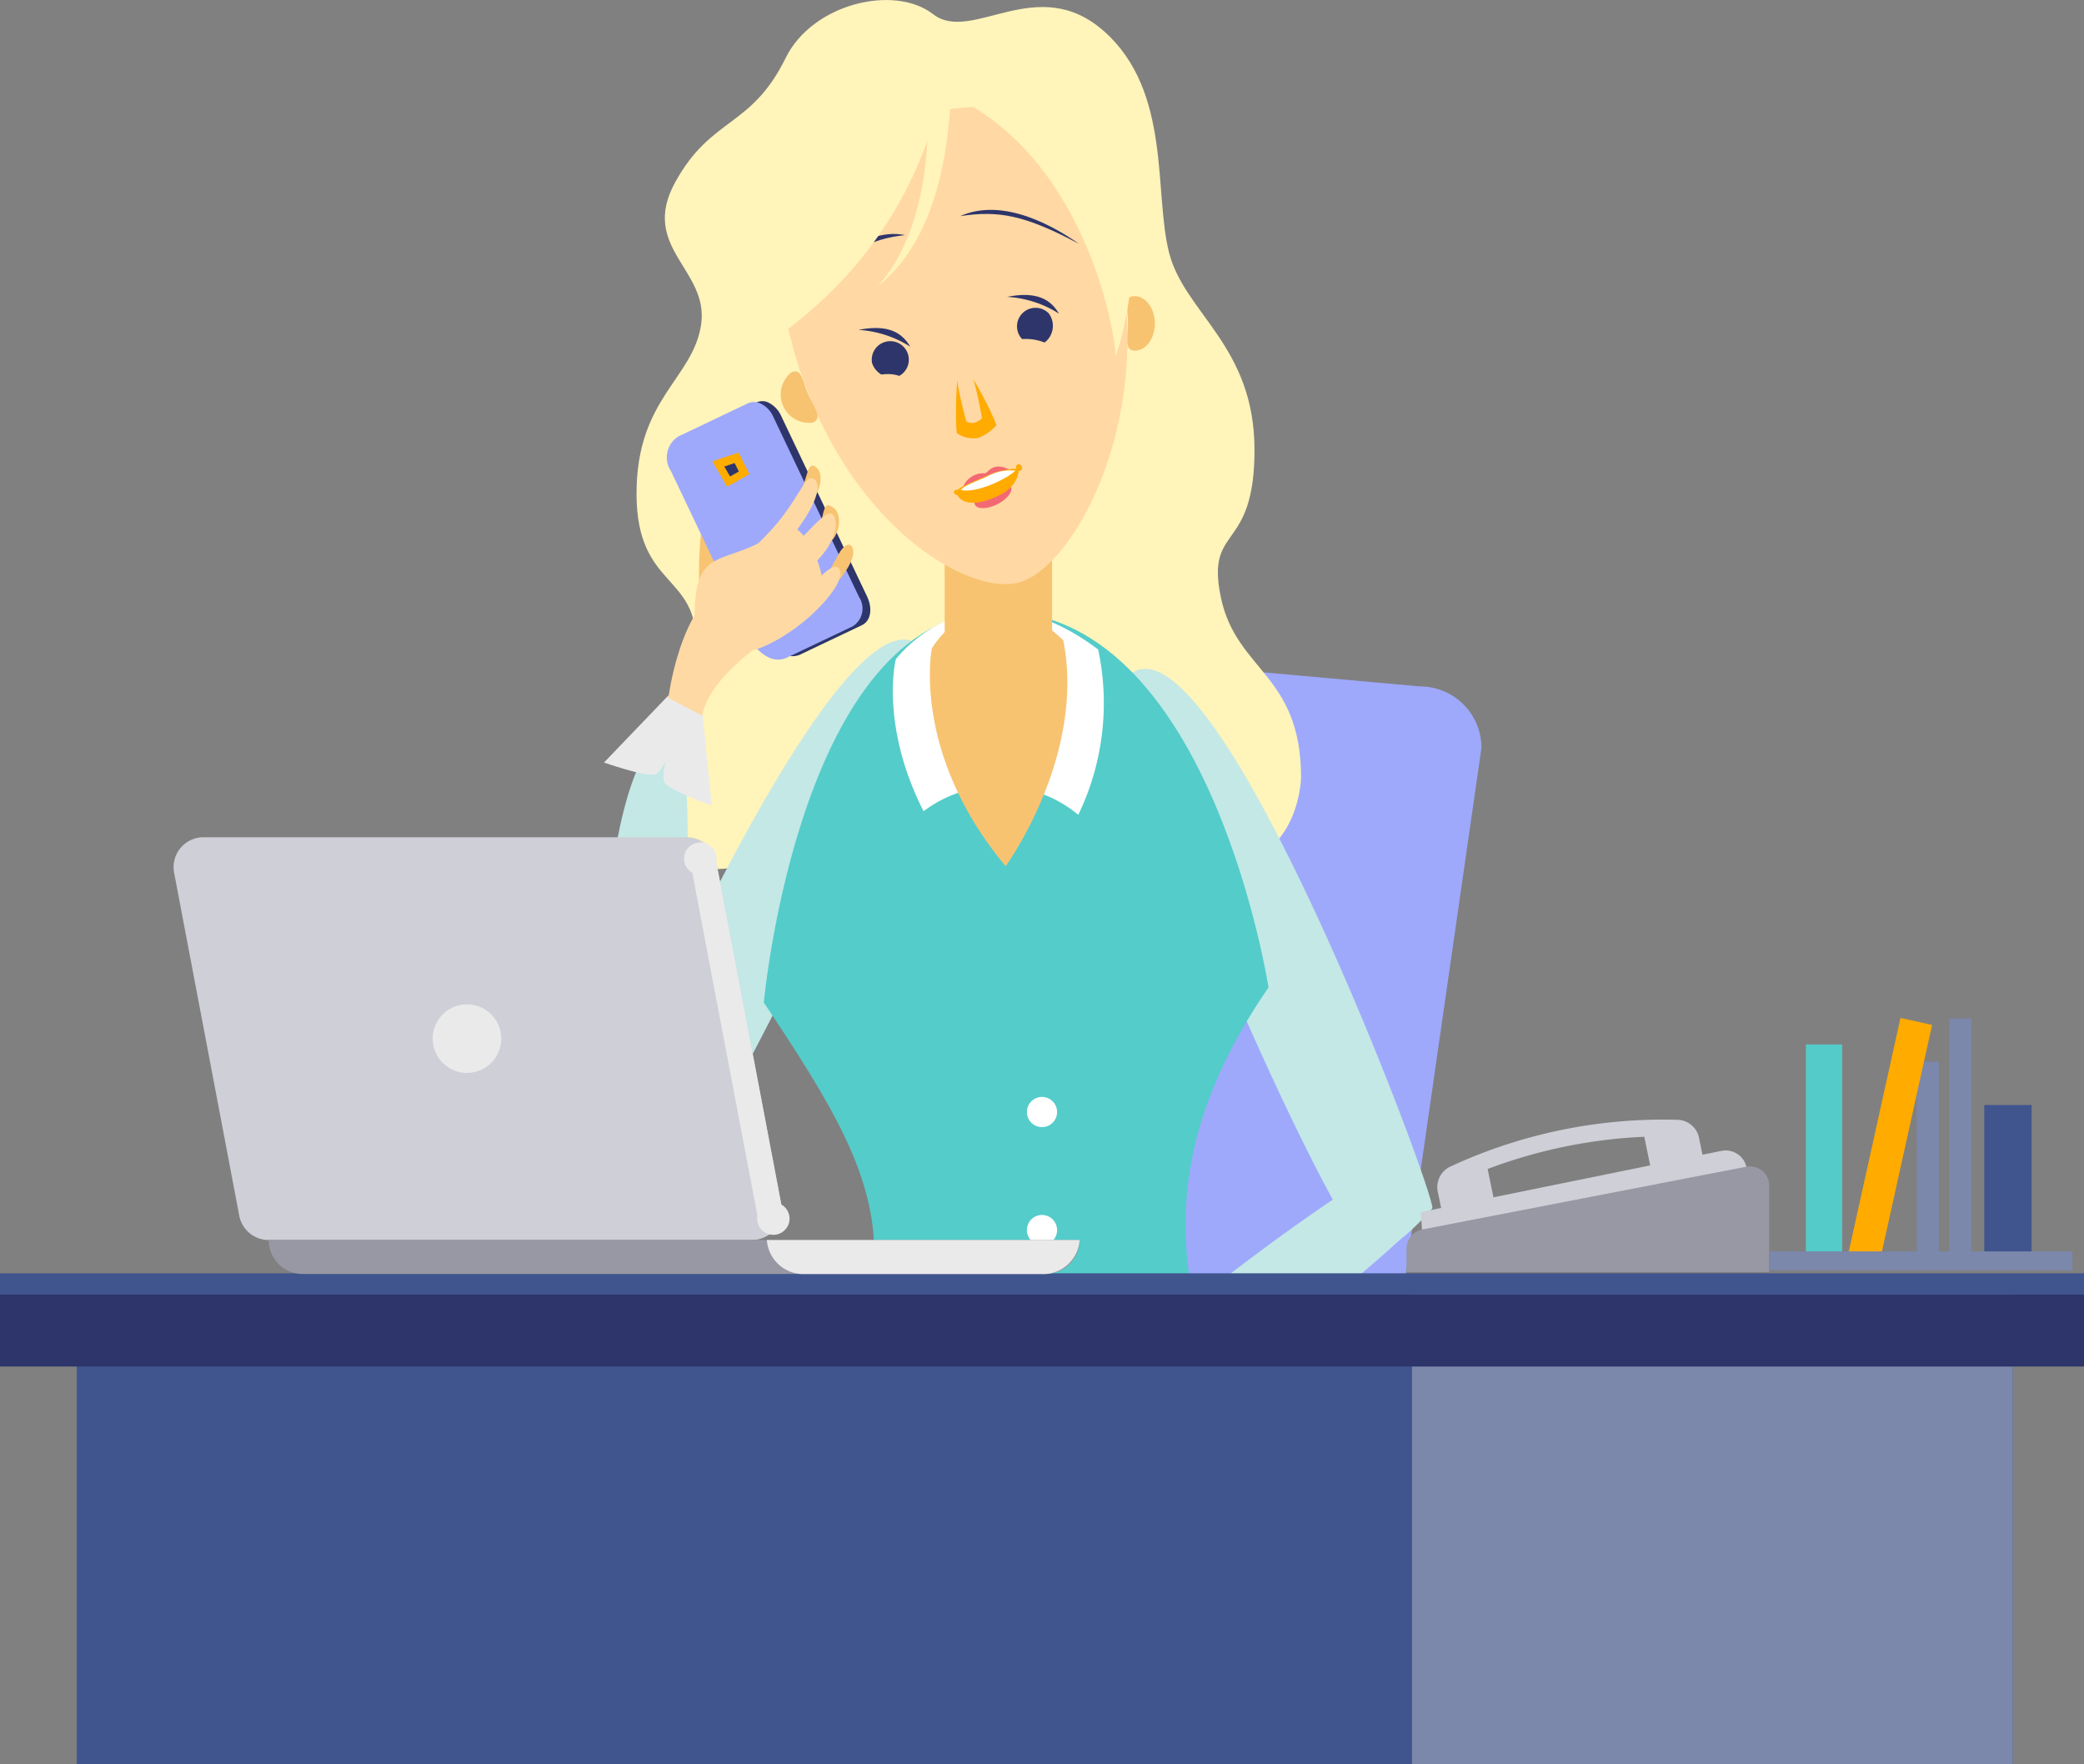 <svg xmlns="http://www.w3.org/2000/svg" width="148.11" height="125.373" viewBox="0 0 148.11 125.373"><rect x="0" y="0" width="148.11" height="125.373" fill="#808080" stroke="none"/><g transform="translate(-32 -4406.214)"><path d="M530.685,2529.771l-32.215,3.165v-53.3l34,3.056a4.368,4.368,0,0,1,4.368,4.368Z" transform="translate(-399.55 1972.304)" fill="#9ea9fc"/><g transform="translate(74.128 4406.214)"><g transform="translate(0)"><g transform="translate(3.11)"><path d="M411.455,2350.635c-3.356-5.574,1.838-7.964,2.022-13.208s-4.227-4.079-4.227-10.879,4.043-8.157,4.594-12.042-4.41-5.439-1.837-10.1,5.388-3.819,7.844-8.82c1.9-3.86,7.718-5.246,10.474-3.108s7.409-3.029,12.186,1.246,3.491,11.461,4.595,15.734,6.064,6.6,6.064,13.985-3.491,5.245-2.389,10.49,5.7,5.438,5.7,12.821c0,0-.184,7.38-7.534,6.021s-5.514,3.3-13.231-.582-5.881,4.273-11.209.582S415.314,2357.045,411.455,2350.635Z" transform="translate(-409.25 -2291.472)" fill="#fff4ba"/></g><g transform="translate(0 28.506)"><path d="M419.474,2478.791c-6.008-3.924-22.979,35.533-23.021,37.06,0,0,3.322,4.319,4.667,3.126C404.6,2515.891,422.157,2480.543,419.474,2478.791Z" transform="translate(-396.453 -2461.567)" fill="#c3e8e6"/><path d="M402.262,2507.26c-5.34-1.136-5.944,28.7-5.547,29.8,0,0,3.554,2.152,4.17.937C402.479,2534.849,404.647,2507.768,402.262,2507.26Z" transform="translate(-396.577 -2483.302)" fill="#c3e8e6"/><path d="M418.428,2496.45l1.477.894.653,6.534s-2.883-1.009-3.345-1.605S418.428,2496.45,418.428,2496.45Z" transform="translate(-412.106 -2475.143)" fill="#eaeaea"/><path d="M406,2495.173l-1.722-.228-4.55,4.741s2.907,1.027,3.641.849S406,2495.173,406,2495.173Z" transform="translate(-398.928 -2474.003)" fill="#eaeaea"/><g transform="translate(5.297)"><path d="M430.837,2446.836c-.392-2.814-2.033-4.182-2.978-3.645-.324.185-.822,8.1.709,8.332C429.652,2451.69,431.232,2449.654,430.837,2446.836Z" transform="translate(-425.264 -2434.739)" fill="#f8c471"/><path d="M422.846,2413.479c-.5-1.043-.315-2.073.425-2.426l4.645-2.212a.993.993,0,0,1,.9.094,1.916,1.916,0,0,1,.77.838l6.125,12.872c.418.88.266,1.75-.36,2.048l-4.428,2.109a1.408,1.408,0,0,1-1.276-.133,2.72,2.72,0,0,1-1.091-1.187Z" transform="translate(-421.518 -2408.771)" fill="#2d356b"/><path d="M418.514,2413.949a1.765,1.765,0,0,1,.517-2.469l4.974-2.368a1.081,1.081,0,0,1,.952.07,1.834,1.834,0,0,1,.792.828l6.125,12.873a1.491,1.491,0,0,1-.437,2.084l-4.743,2.259a1.528,1.528,0,0,1-1.346-.1,2.592,2.592,0,0,1-1.121-1.172Z" transform="translate(-418.25 -2408.968)" fill="#9ea9fc"/><path d="M431.436,2424.415l1.865-.626.763,1.537-1.58.9Z" transform="translate(-428.232 -2420.139)" fill="#ffac00"/><path d="M434.913,2427.133l.734-.246.3.6-.621.354Z" transform="translate(-430.863 -2422.485)" fill="#2d356b"/><path d="M463.429,2454.109c-.367-.159.8-2.022,1.135-2.663.3-.577.731-.892.954-.555C466.1,2451.781,463.933,2454.327,463.429,2454.109Z" transform="translate(-452.396 -2440.551)" fill="#f8c471"/><path d="M463.358,2442.056c-.4.08-.261-1.586-.075-2.287.163-.612.312-.632.655-.419C464.843,2439.914,464.333,2441.859,463.358,2442.056Z" transform="translate(-452.202 -2431.826)" fill="#f8c471"/><path d="M456.477,2430.677c-.4.08.254-1.487.486-2.287.155-.533.285-.913.628-.7C458.495,2428.253,457.742,2430.421,456.477,2430.677Z" transform="translate(-447.092 -2423.047)" fill="#f8c471"/><g transform="translate(0.068 5.48)"><path d="M420.922,2468.332c1.042-4.561,9.137-7.055,7.054-9.273-1.864-1.987-7.8-2.421-9.447,8.018Z" transform="translate(-418.529 -2451.466)" fill="#ffd9a4"/><path d="M426.278,2452.361c.188,4.817,7.585-.038,8.733-1.549,1.261-1.661-1.2-6.5-2.5-5.464C428.539,2448.512,426.027,2445.978,426.278,2452.361Z" transform="translate(-424.382 -2441.83)" fill="#ffd9a4"/><path d="M440.893,2435.008c1.463-1.946,1.78-3.3,1.218-3.628s-.768.717-2.232,2.66-4.362,4.166-3.8,4.5S439.427,2436.949,440.893,2435.008Z" transform="translate(-431.76 -2431.32)" fill="#ffd9a4"/><path d="M445.429,2445.362c1.86-1.645,1.973-3.267,1.5-3.694s-1.821,1.489-3.681,3.135-2.977,2.812-2.5,3.237S443.569,2447.005,445.429,2445.362Z" transform="translate(-435.263 -2439.107)" fill="#ffd9a4"/><path d="M444.793,2460.725c1.842-1.664,2.492-3.01,2.018-3.437s-1.479.9-3.318,2.562-3.981,2.84-3.506,3.268S442.951,2462.389,444.793,2460.725Z" transform="translate(-434.722 -2450.916)" fill="#ffd9a4"/></g></g></g><g transform="translate(24.441 47.534)"><g transform="translate(0 54.389)"><path d="M501.616,2734.413c-.146-.529.775-.889,1.868-1.141s1.941-.3,2.089.228-.619,1.162-1.712,1.413S501.763,2734.942,501.616,2734.413Z" transform="translate(-500.489 -2727.69)" fill="#f7c371"/><path d="M505.343,2739.647c-.146-.53.775-.889,1.868-1.14s1.941-.3,2.089.226-.619,1.161-1.713,1.413S505.491,2740.174,505.343,2739.647Z" transform="translate(-503.31 -2731.652)" fill="#f7c371"/><path d="M497.313,2724.413c.511-.229,1.3.981,2.047,2.426s1.167,2.576.654,2.807-1.529-.755-2.275-2.2S496.8,2724.642,497.313,2724.413Z" transform="translate(-497.026 -2721.101)" fill="#ffd8a3"/><path d="M506.514,2710.872c-2.317.641-9.758,2.1-9.281,4.64.426,2.272,4.172,4.391,10.455-2.688Z" transform="translate(-497.166 -2710.872)" fill="#ffd8a3"/></g><path d="M553.511,2487.3c6.185-3.639,21.294,36.568,21.265,38.1,0,0-3.52,4.159-4.808,2.9C566.636,2525.056,550.75,2488.927,553.511,2487.3Z" transform="translate(-539.541 -2487.069)" fill="#c3e8e6"/><path d="M536.3,2653.579c-3.852-3.869,20.882-20.567,22.018-20.828,0,0,3.736,1.817,3.05,2.995C559.59,2638.79,538.02,2655.307,536.3,2653.579Z" transform="translate(-526.447 -2597.347)" fill="#c3e8e6"/><path d="M533.681,2709.014l1.363,1.06,6.336-1.723s-1.972-2.332-2.694-2.551S533.681,2709.014,533.681,2709.014Z" transform="translate(-524.773 -2652.636)" fill="#eaeaea"/><path d="M531.394,2696.268l-.819-1.533,2.841-5.926s1.983,2.361,2.074,3.11S531.394,2696.268,531.394,2696.268Z" transform="translate(-522.422 -2639.782)" fill="#eaeaea"/></g><g transform="translate(8.552 31.323)"><path d="M431.645,2537.234s8.77,7.767,17.539,10.68l4.568-9.871,4.2,9.871s11.854-3.339,16.625-10.68c-9.661-14.007-13.477-25.7-3.459-40.275,0,0-4.032-26.073-18.648-26.72s-17.22,27.793-17.22,27.793C444.753,2512.272,447.864,2518.456,431.645,2537.234Z" transform="translate(-431.645 -2458.109)" fill="#54ccca"/><path d="M491.733,2482.383a8.85,8.85,0,0,1,5.662,2.042,18.261,18.261,0,0,0,1.413-11.748c-8.9-6.69-14.381.695-14.381.695s-1.166,4.608,1.971,10.8A8.832,8.832,0,0,1,491.733,2482.383Z" transform="translate(-471.441 -2457.842)" fill="#fff"/><path d="M495.167,2472.082s-1.48,7.424,5.248,15.48c0,0,5.719-7.84,4.1-16.054C498.733,2465.979,495.167,2472.082,495.167,2472.082Z" transform="translate(-479.625 -2457.324)" fill="#f7c371"/><rect width="7.633" height="14.308" transform="translate(16.458)" fill="#f7c371"/><path d="M525.561,2613.317a1.073,1.073,0,1,0-1.073,1.073A1.073,1.073,0,0,0,525.561,2613.317Z" transform="translate(-501.113 -2565.613)" fill="#fff"/><path d="M525.561,2647.833a1.073,1.073,0,1,0-1.073,1.074A1.073,1.073,0,0,0,525.561,2647.833Z" transform="translate(-501.113 -2591.741)" fill="#fff"/><path d="M525.561,2716.866a1.073,1.073,0,1,0-1.073,1.073A1.073,1.073,0,0,0,525.561,2716.866Z" transform="translate(-501.113 -2643.997)" fill="#fff"/><path d="M525.561,2682.35a1.073,1.073,0,1,0-1.073,1.073A1.073,1.073,0,0,0,525.561,2682.35Z" transform="translate(-501.113 -2617.869)" fill="#fff"/></g><g transform="translate(12.9 7.58)"><path d="M466.812,2356.507c4.637-1.031,12.26-16.024,4.484-30.64-1.572-2.954-5.4-4-11.866-2.567-7.116,1.582-9.944,4.23-9.9,6.894C449.875,2349.035,462.067,2357.562,466.812,2356.507Z" transform="translate(-449.534 -2322.663)" fill="#ffd8a3"/><path d="M552.755,2379.941c-.009-1.071-.329-1.871.461-1.877s1.438.856,1.447,1.927-.625,1.943-1.414,1.949S552.763,2381.011,552.755,2379.941Z" transform="translate(-527.616 -2364.6)" fill="#f7c371"/><path d="M453.238,2401.688c-.422-.983-.443-1.85-1.191-1.529a2.015,2.015,0,0,0,1.529,3.567C454.325,2403.4,453.66,2402.674,453.238,2401.688Z" transform="translate(-450.838 -2381.274)" fill="#f7c371"/><g transform="translate(12.885 17.617)"><path d="M505.544,2402.107a3.483,3.483,0,0,1-1.261.885,2.019,2.019,0,0,1-1.53-.325c-.148-.369-.081-4.855.27-4.975S505.447,2401.547,505.544,2402.107Z" transform="translate(-502.649 -2397.073)" fill="#ffab00"/><path d="M504.43,2399.65c.018.086-.363.314-.508.347-.249.055-.576,0-.621-.157-.107-.367-1.246-4.555-.487-4.681C503.644,2395.019,504.319,2399.106,504.43,2399.65Z" transform="translate(-502.554 -2395.155)" fill="#ffd8a3"/></g><g transform="translate(2.193 7.334)"><path d="M458.556,2364.274c1.193-1.628,3.948-4.939,7.1-4.306C463.131,2360.26,461.572,2361.049,458.556,2364.274Z" transform="translate(-458.556 -2358.176)" fill="#2d356b"/><path d="M512.336,2355.256c-1.637-1.136-5.31-3.364-8.451-1.97C506.591,2352.881,508.411,2353.175,512.336,2355.256Z" transform="translate(-492.869 -2352.841)" fill="#2d356b"/><path d="M477.559,2391.026a1.317,1.317,0,1,1,1.837.976A1.49,1.49,0,0,1,477.559,2391.026Z" transform="translate(-472.805 -2380.152)" fill="#2d356b"/><path d="M478.28,2401.664c-.693-.674-1.715-1.27-3.861-.246A7.735,7.735,0,0,1,478.28,2401.664Z" transform="translate(-470.564 -2389.197)" fill="#ffd8a3"/><path d="M477.838,2388.726c-.5-.824-1.347-1.656-3.68-1.194A7.734,7.734,0,0,1,477.838,2388.726Z" transform="translate(-470.366 -2379.002)" fill="#2d356b"/><path d="M521.329,2379.058c-.5-.824-1.347-1.655-3.68-1.193A7.734,7.734,0,0,1,521.329,2379.058Z" transform="translate(-503.288 -2371.683)" fill="#2d356b"/><path d="M522.085,2380.256a1.316,1.316,0,1,0-.284,2.06A1.489,1.489,0,0,0,522.085,2380.256Z" transform="translate(-504.769 -2372.899)" fill="#2d356b"/><path d="M516.588,2391a3.684,3.684,0,0,1,4.3.859A9.344,9.344,0,0,0,516.588,2391Z" transform="translate(-502.485 -2381.475)" fill="#ffd8a3"/></g><g transform="translate(12.756 25.341)"><path d="M504.422,2429.547a1.564,1.564,0,0,1,1.634-1.173c.267-.085.531-.811,1.662-.3.345.156-.6.468-1.5.905S504.275,2429.9,504.422,2429.547Z" transform="translate(-503.829 -2427.66)" fill="#f36973"/><path d="M508.119,2434.64c-.17-.339.392-.58,1.1-.933s1.283-.683,1.452-.345-.263.9-.967,1.251S508.289,2434.978,508.119,2434.64Z" transform="translate(-506.615 -2431.694)" fill="#f36973"/><path d="M507.2,2428.453a5.417,5.417,0,0,0-2.372.554c-.742.334-2.035.774-2.077,1.136,0,0,.311,1.418,2.8.326C507.3,2429.751,507.2,2428.453,507.2,2428.453Z" transform="translate(-502.576 -2428.071)" fill="#ffab00"/><path d="M504.14,2430.384c.2-.306.873-.518,1.862-.966a3.372,3.372,0,0,1,2.008-.409C507.332,2429.633,505.258,2430.623,504.14,2430.384Z" transform="translate(-503.626 -2428.481)" fill="#fff"/><path d="M502.05,2434.762a.189.189,0,1,1,.264.11A.2.2,0,0,1,502.05,2434.762Z" transform="translate(-502.023 -2432.637)" fill="#ffab00"/><ellipse cx="0.203" cy="0.237" rx="0.203" ry="0.237" transform="matrix(0.894, -0.448, 0.448, 0.894, 4.349, 0.182)" fill="#ffab00"/></g></g><g transform="translate(9.895 4.591)"><path d="M507.239,2318.851c3.414,6.945.453,15.172.453,15.172-.113-2.545-2.7-15.738-13.387-19.255C494.3,2314.768,503.825,2311.9,507.239,2318.851Z" transform="translate(-480.421 -2313.255)" fill="#fff4ba"/><path d="M452.43,2314.461c-1.154,3.822-3.012,13.2-14.913,20.248C435.491,2314.595,442.622,2315.736,452.43,2314.461Z" transform="translate(-437.172 -2313.465)" fill="#fff4ba"/><path d="M483.3,2311.244c.245,4.454.056,10.834-3.517,14.884,4.734-3.767,5.218-11.261,5.277-15.763C484.434,2310.654,483.852,2310.947,483.3,2311.244Z" transform="translate(-469.428 -2310.364)" fill="#fff4ba"/></g></g></g><g transform="translate(32 4465.715)"><g transform="translate(99.961 20.065)"><path d="M634.433,2640.066v-1.681a1.362,1.362,0,0,1,1.1-1.338l23.053-4.466a1.363,1.363,0,0,1,1.622,1.338v6.147Z" transform="translate(-634.433 -2629.231)" fill="#9898a4"/><path d="M661.752,2629.039l0,.014-23.053,4.466-.087-1.242,21.362-4.351A1.52,1.52,0,0,1,661.752,2629.039Z" transform="translate(-637.599 -2625.703)" fill="#cecfd7"/><path d="M643.44,2623.908a1.615,1.615,0,0,1,.853-1.67,35.936,35.936,0,0,1,16.273-3.348,1.616,1.616,0,0,1,1.443,1.2h0l.006.028,0,.012q.221,1.074.442,2.149a35.768,35.768,0,0,0-3.882-.039l-.442-2.146A35.932,35.932,0,0,0,647,2622.384l.441,2.146a35.84,35.84,0,0,0-3.551,1.569l-.442-2.149,0-.012c0-.01,0-.018-.006-.028Z" transform="translate(-641.235 -2618.874)" fill="#cecfd7"/></g><g transform="translate(125.74 12.831)"><rect width="1.565" height="14.151" transform="translate(10.485 3.122)" fill="#7b87ab"/><rect width="2.578" height="15.381" transform="translate(2.603 1.891)" fill="#54cbc9"/><rect width="17.227" height="2.302" transform="matrix(0.216, -0.976, 0.976, 0.216, 5.607, 16.821)" fill="#ffab00"/><rect width="1.565" height="17.227" transform="translate(12.8 0.045)" fill="#7b87ab"/><rect width="3.361" height="11.075" transform="translate(15.283 6.198)" fill="#40558d"/><rect width="21.554" height="1.346" transform="translate(0 16.6)" fill="#7b87ab"/></g><g transform="translate(0 30.987)"><rect width="148.11" height="3.927" fill="#40558d"/><rect width="137.59" height="33.37" transform="translate(5.457 1.515)" fill="#40558d"/><rect width="42.694" height="33.37" transform="translate(100.352 1.515)" fill="#7b87ab"/><rect width="148.11" height="5.111" transform="translate(0 1.515)" fill="#2d356b"/></g><g transform="translate(12.336)"><path d="M314.972,2564.932H280.621a2.124,2.124,0,0,1-2.087-1.728l-4.63-24.373a2.124,2.124,0,0,1,2.087-2.521h34.351a2.124,2.124,0,0,1,2.087,1.728l4.63,24.373A2.124,2.124,0,0,1,314.972,2564.932Z" transform="translate(-273.866 -2536.311)" fill="#cecfd7"/><path d="M427.152,2539.289a1.151,1.151,0,1,0-1.7.793l4.63,24.373a1.151,1.151,0,1,0,1.7-.793Z" transform="translate(-388.588 -2537.561)" fill="#eaeaea"/><path d="M356.883,2656.5h-52.8a2.417,2.417,0,0,1-2.417-2.417H359.3A2.417,2.417,0,0,1,356.883,2656.5Z" transform="translate(-294.907 -2625.464)" fill="#9898a4"/><path d="M469.6,2654.085H447.372a2.6,2.6,0,0,0,2.743,2.417h16.741A2.6,2.6,0,0,0,469.6,2654.085Z" transform="translate(-405.207 -2625.464)" fill="#eaeaea"/><ellipse cx="2.438" cy="2.438" rx="2.438" ry="2.438" transform="translate(17.665 12.991) rotate(-22.5)" fill="#eaeaea"/></g></g></g></svg>
